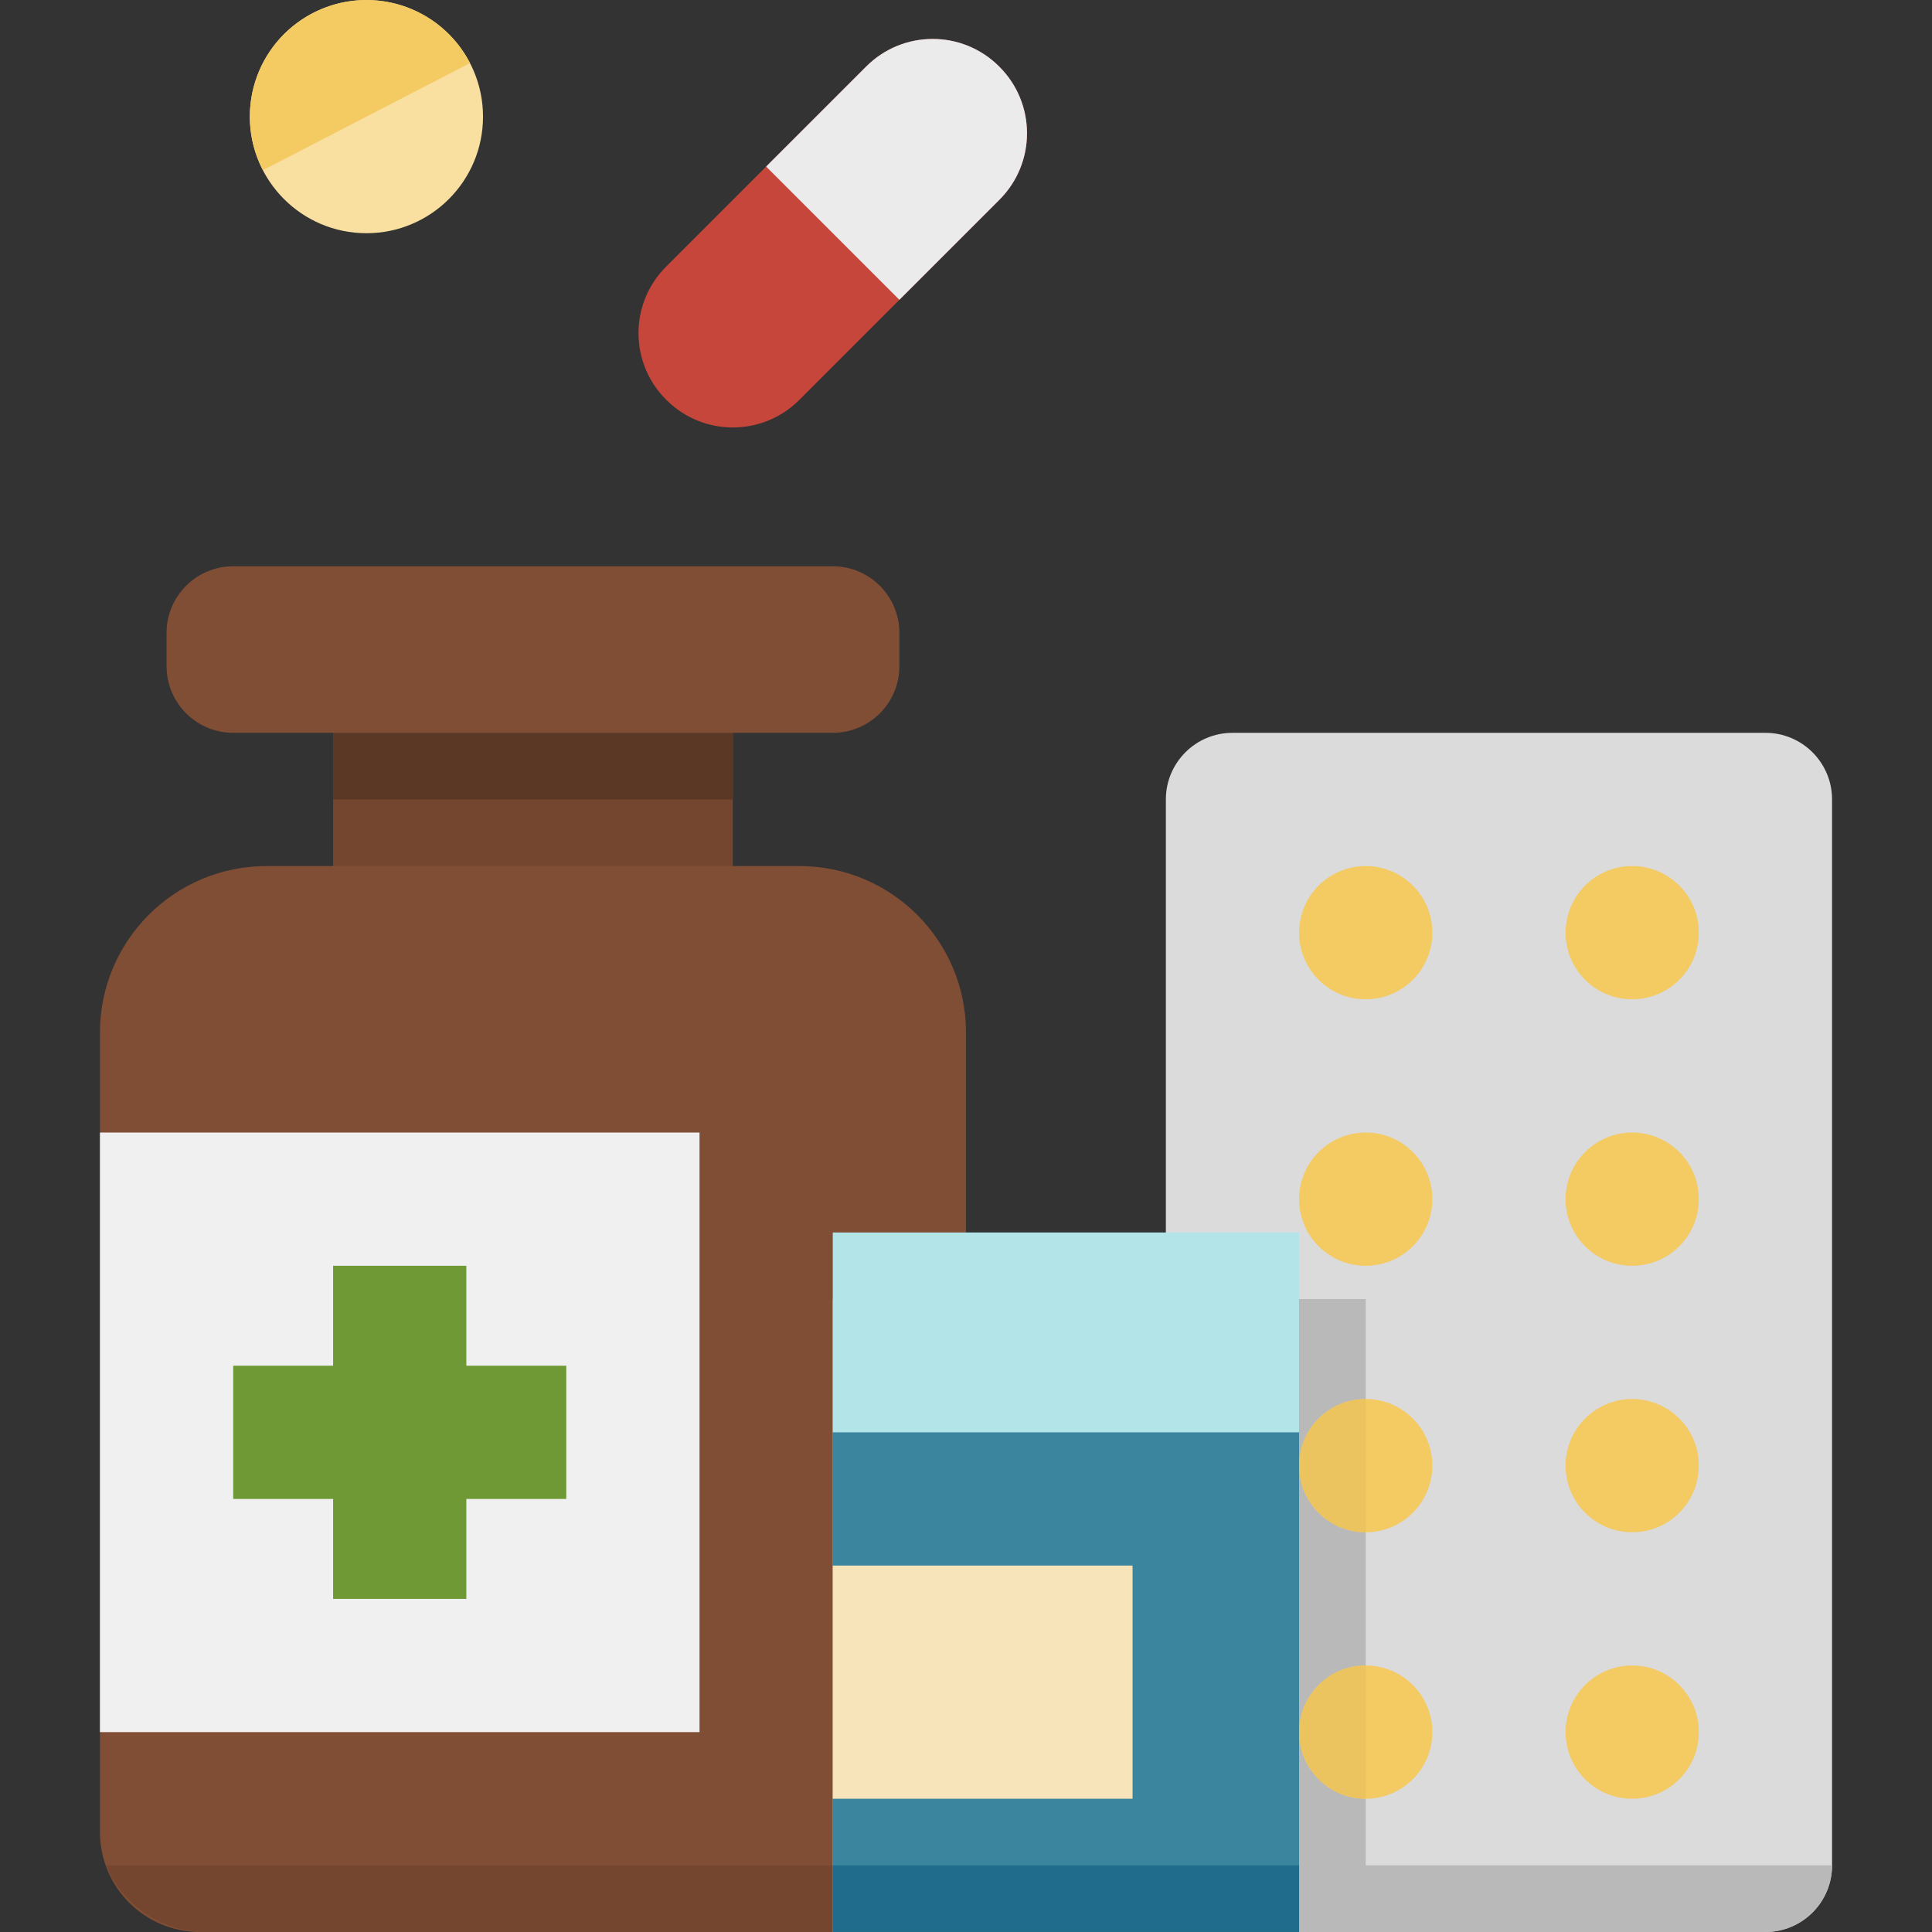 <?xml version="1.0" encoding="iso-8859-1"?>
<!-- Generator: Adobe Illustrator 19.0.0, SVG Export Plug-In . SVG Version: 6.00 Build 0)  -->
<svg version="1.1" id="Capa_1" xmlns="http://www.w3.org/2000/svg" xmlns:xlink="http://www.w3.org/1999/xlink" x="0px" y="0px"
	 viewBox="0 0 464.009 464.009" style="enable-background:new 0 0 464.009 464.009;" xml:space="preserve">
<rect x="0" y="0" width="464.009" height="464.009" fill="#333333" stroke="none"/>
<path style="fill:#744630;" d="M80.005,168.003h96v48h-96V168.003z"/>
<path style="fill:#5B3726;" d="M80.005,176.003h96v16h-96V176.003z"/>
<g>
	<path style="fill:#804D35;" d="M56.005,136.003h144c8.837,0,16,7.163,16,16v8c0,8.837-7.163,16-16,16h-144c-8.837,0-16-7.163-16-16
		v-8C40.005,143.167,47.168,136.003,56.005,136.003z"/>
	<path style="fill:#804D35;" d="M64.005,208.003h128c22.091,0,40,17.909,40,40v192c0,13.255-10.745,24-24,24l0,0h-160
		c-13.255,0-24-10.745-24-24l0,0v-192C24.005,225.912,41.913,208.003,64.005,208.003z"/>
</g>
<path style="fill:#F0F0F0;" d="M24.005,272.003h144v144h-144V272.003z"/>
<path style="fill:#6F9935;" d="M136.005,328.003h-24v-24h-32v24h-24v32h24v24h32v-24h24V328.003z"/>
<path style="fill:#744630;" d="M25.477,448.003c4.095,9.869,13.821,16.22,24.504,16h174.024v-16H25.477z"/>
<path style="fill:#DBDBDB;" d="M296.005,176.003h128c8.837,0,16,7.163,16,16v256c0,8.837-7.163,16-16,16h-128
	c-8.837,0-16-7.163-16-16v-256C280.005,183.167,287.168,176.003,296.005,176.003z"/>
<g>
	<path style="fill:#B9B9B9;" d="M200.005,312.003h128v152h-128V312.003z"/>
	<path style="fill:#B9B9B9;" d="M280.005,448.003h160l0,0c0,8.837-7.163,16-16,16h-144l0,0V448.003L280.005,448.003z"/>
</g>
<circle style="fill:#F4CA62;" cx="328.005" cy="416.003" r="16"/>
<path style="fill:#ECC45F;" d="M312.005,416.003c0,8.837,7.163,16,16,16v-32C319.168,400.003,312.005,407.167,312.005,416.003z"/>
<circle style="fill:#F4CA62;" cx="328.005" cy="352.003" r="16"/>
<path style="fill:#ECC45F;" d="M312.005,352.003c0,8.837,7.163,16,16,16v-32C319.168,336.003,312.005,343.167,312.005,352.003z"/>
<circle style="fill:#F9E0A0;" cx="88.005" cy="28.011" r="28"/>
<path style="fill:#F4CA62;" d="M75.141,3.139c-13.734,7.107-19.107,24.002-12,37.736c0,0,0,0,0,0l49.744-25.728
	C105.783,1.411,88.89-3.969,75.153,3.133C75.149,3.135,75.145,3.137,75.141,3.139z"/>
<path style="fill:#3B869E;" d="M200.005,312.003h112v152h-112V312.003z"/>
<path style="fill:#1F6C8C;" d="M200.005,448.003h112v16h-112V448.003z"/>
<path style="fill:#B3E4E8;" d="M200.005,296.003h112v48h-112V296.003z"/>
<path style="fill:#F7E4BA;" d="M200.005,376.003h72v56h-72V376.003z"/>
<g>
	<circle style="fill:#F4CA62;" cx="392.005" cy="416.003" r="16"/>
	<circle style="fill:#F4CA62;" cx="328.005" cy="224.003" r="16"/>
	<circle style="fill:#F4CA62;" cx="328.005" cy="288.003" r="16"/>
	<circle style="fill:#F4CA62;" cx="392.005" cy="224.003" r="16"/>
	<circle style="fill:#F4CA62;" cx="392.005" cy="288.003" r="16"/>
	<circle style="fill:#F4CA62;" cx="392.005" cy="352.003" r="16"/>
</g>
<path style="fill:#C7463B;" d="M159.958,64.056l48.083-48.083c8.81-8.81,23.095-8.81,31.905,0l0.096,0.096
	c8.81,8.81,8.81,23.095,0,31.905l-48.083,48.083c-8.81,8.81-23.095,8.81-31.905,0l-0.096-0.096
	C151.148,87.151,151.148,72.866,159.958,64.056z"/>
<path style="fill:#EBEBEB;" d="M240.053,16.051l-0.096-0.096c-8.81-8.81-23.094-8.81-31.904,0l-24.048,24.048l32,32l24.048-24.048
	C248.862,39.145,248.862,24.862,240.053,16.051z"/>
<g>
</g>
<g>
</g>
<g>
</g>
<g>
</g>
<g>
</g>
<g>
</g>
<g>
</g>
<g>
</g>
<g>
</g>
<g>
</g>
<g>
</g>
<g>
</g>
<g>
</g>
<g>
</g>
<g>
</g>
</svg>
